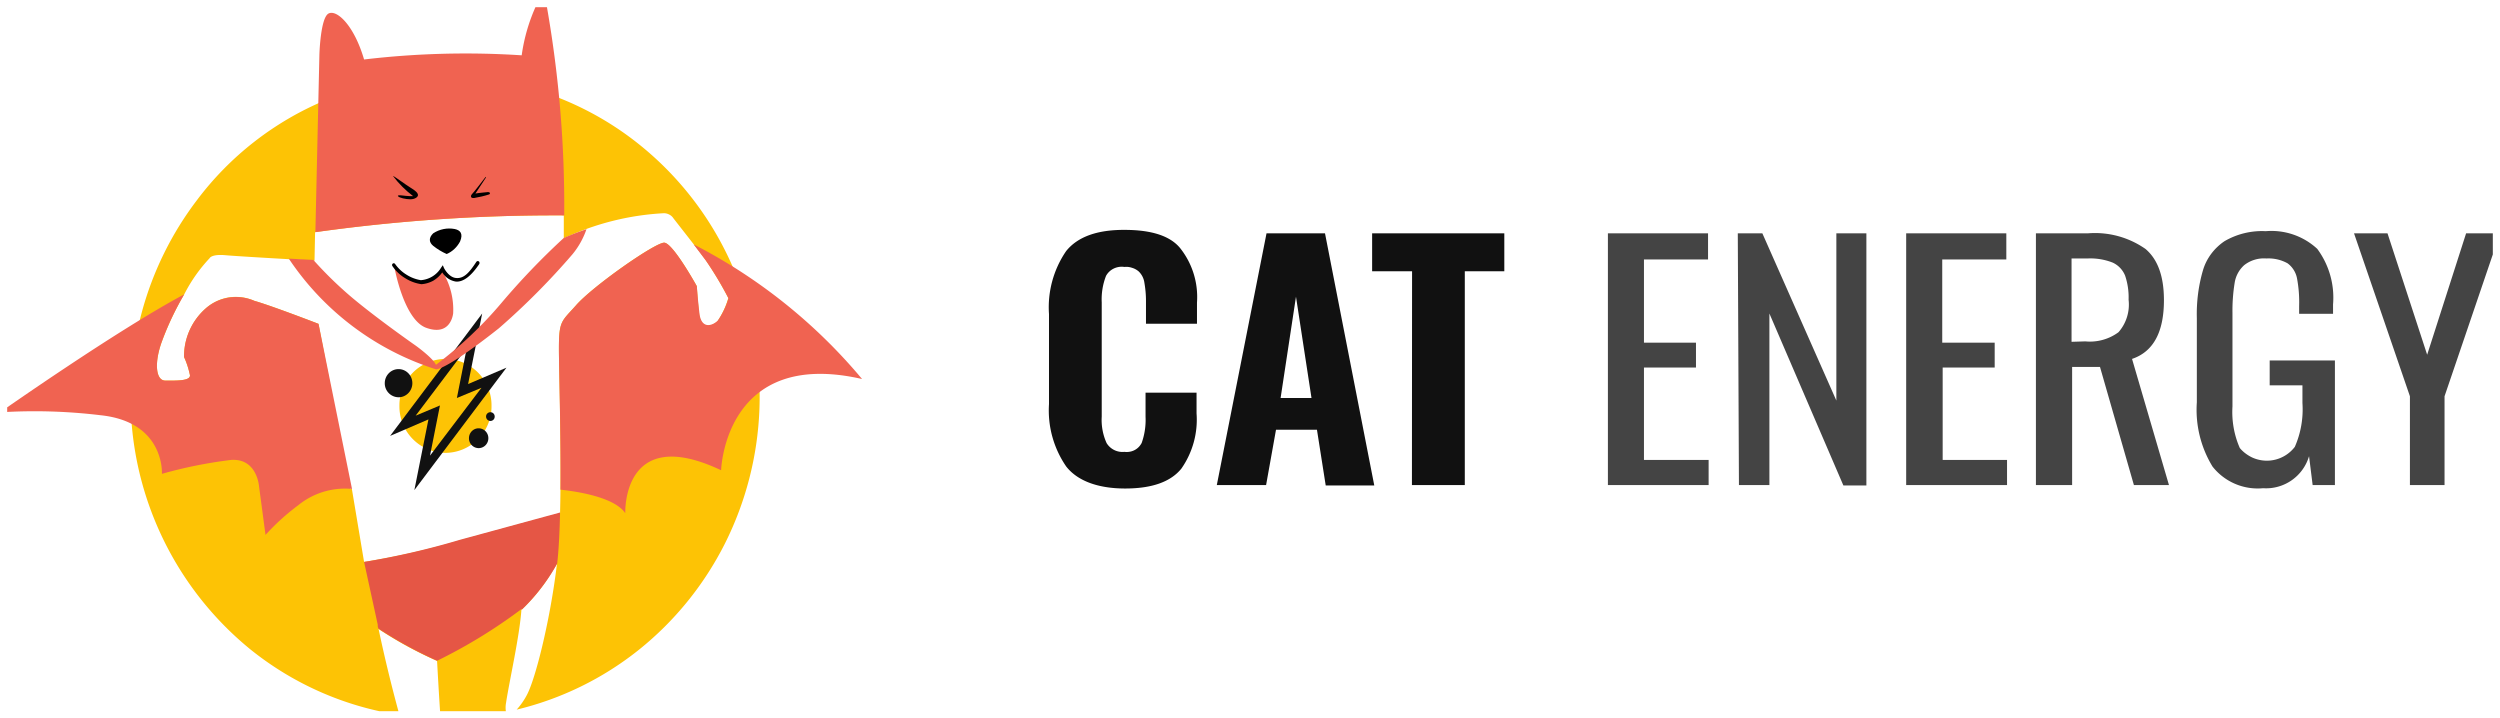 <svg viewBox="0 0 174 50" fill="none" xmlns="http://www.w3.org/2000/svg"><defs><clipPath id="a"><rect rx="0" width="173" height="49" transform="translate(.5 .5)" fill="#fff" fill-opacity="0"/></clipPath></defs><rect rx="0" width="173" height="49" transform="translate(.5 .5)"/><g clip-path="url(#a)"><path d="M51.2 19.05a22.3 22.3 0 0 0-6.88-9.13 21.6 21.6 0 0 0-30.62 4.02 22.65 22.65 0 0 0 3.73 31.26 21.78 21.78 0 0 0 10.37 4.56c-.5-1.83-1-3.84-1.45-5.98 1.3.86 2.66 1.6 4.07 2.22 0 0 .1 1.89.24 3.99 1.53.03 3.06-.11 4.56-.41a1.83 1.83 0 0 1 0-.66c.25-1.63.93-4.57 1.07-6.47.99-.94 1.82-2.03 2.48-3.23l-.05.38c-.47 3.72-1.46 7.69-2.06 8.79-.19.36-.43.7-.7 1a21.79 21.79 0 0 0 8.5-4.16c2.5-2 4.55-4.53 6-7.41a22.78 22.78 0 0 0 .74-18.77Zm-1.25 3.3c-.38.38-1.16.63-1.29-.5a39.52 39.52 0 0 1-.16-1.93s-1.65-2.99-2.27-3.03c-.61-.03-4.98 3.03-6.14 4.36-1 1.13-1.19 1.05-1.19 3.03 0 1.49.19 7.13.08 11.44l-6.97 1.89a54.46 54.46 0 0 1-6.67 1.5l-.85-5.08h-.12l-2.2-11.49s-3.26-1.26-4.46-1.6a3.23 3.23 0 0 0-1.79-.24c-.6.1-1.17.37-1.63.79a4.46 4.46 0 0 0-1.48 3.36c.18.4.32.83.41 1.26.05.42-1.02.38-1.71.38-.68 0-.78-1.26-.24-2.73.42-1.14.94-2.23 1.55-3.27a10.8 10.8 0 0 1 1.77-2.52s.12-.29 1.07-.21c.95.09 6.23.38 6.23.38l.04-1.98a119.4 119.4 0 0 1 17.31-1.17v1.6a18.7 18.7 0 0 1 6.96-1.75c.13 0 .26.03.37.09a.7.7 0 0 1 .29.25c.29.38 2.06 2.62 2.27 2.94.57.84 1.09 1.71 1.56 2.62a5.55 5.55 0 0 1-.74 1.6v.01Z" fill="#FDC305"/><path d="m48.28 17.01.85 1.13c.58.84 1.1 1.71 1.57 2.62a5.4 5.4 0 0 1-.74 1.55c-.37.37-1.15.63-1.28-.51a43.6 43.6 0 0 1-.18-1.88s-1.65-2.99-2.26-3.03c-.62-.03-4.99 3.03-6.15 4.36-1 1.13-1.19 1.05-1.19 3.03 0 1.31.14 5.8.11 9.8 1.55.17 3.82.61 4.51 1.64 0 0-.25-6.27 6.67-2.99 0 0 .24-8.54 9.81-6.35a37.69 37.69 0 0 0-11.72-9.37Zm-9.01-2.02c.04-4.84-.36-9.66-1.19-14.42 0 0-.13-1.14-.75-.21a12.4 12.4 0 0 0-1.02 3.49 60.01 60.01 0 0 0-10.97.29c-.7-2.39-1.9-3.49-2.47-3.2-.57.29-.64 2.86-.64 2.86l-.28 12.36c5.74-.81 11.53-1.2 17.32-1.17Z" fill="#F06351"/><path d="M38.78 39.22c.11-.94.17-2.18.2-3.55l-6.97 1.9a54.18 54.18 0 0 1-6.67 1.54l.95 4.36c0 .1 0 .2.06.29 1.3.86 2.66 1.6 4.07 2.23a36.32 36.32 0 0 0 5.89-3.61v.06a13.6 13.6 0 0 0 2.47-3.22Z" fill="#E55645"/><path d="M27.36 12.26c-.04-.09.86.59 1.21.8.35.21.52.37.52.52 0 .14-.22.29-.53.29-.31 0-.79-.1-.86-.22-.07-.13.52 0 .81 0h.24c-.52-.4-.99-.86-1.39-1.39Zm6.41.09s-.85 1.12-.93 1.17c-.07.06-.14.3.17.26.35-.06.7-.14 1.04-.25.09-.05.06-.17-.1-.16-.17.02-.59.05-.86.1l.73-1.11s.02-.1-.05-.01Zm-2.68 5.33c.4-.17.72-.48.93-.87.24-.57 0-.79-.37-.87-.52-.1-1.06.01-1.5.3-.33.32-.29.63 0 .87.29.23.6.42.94.57Z" fill="#000"/><path d="M30.78 18.78c-.1.2-.23.38-.39.53-.25.2-.54.31-.86.33-.47.05-.94-.09-1.31-.38a1.77 1.77 0 0 1-.46-.4.93.93 0 0 0-.3-.22s.64 3.59 2.19 4.17c1.56.57 1.85-.67 1.89-1a5.02 5.02 0 0 0-.7-2.83c0-.26-.02-.08-.06-.2Z" fill="#F06351"/><path d="M29.33 19.78c-.4-.06-.79-.2-1.13-.42a2.79 2.79 0 0 1-.88-.83c-.02-.02-.03-.05-.03-.09 0-.03.01-.06.03-.08l.04-.03.04-.01.05.01.04.03c.21.3.48.56.79.75.31.2.65.33 1.01.39a1.8 1.8 0 0 0 1.41-.87l.12-.17.08.19s.33.67.86.7c.53.04.9-.37 1.39-1.12a.16.16 0 0 1 .08-.06c.03 0 .06 0 .09.02s.05.05.05.08c.01.03 0 .07-.01.1-.57.85-1.11 1.26-1.62 1.23a1.37 1.37 0 0 1-.96-.64c-.17.24-.38.43-.63.58-.26.14-.54.22-.82.24Z" fill="#000"/><path d="M34.21 28.25a3.23 3.23 0 0 1-3.21 3.27 3.23 3.23 0 0 1-3.2-3.27 3.23 3.23 0 0 1 3.2-3.27 3.23 3.23 0 0 1 3.21 3.27Z" fill="#FDC305" fill-rule="evenodd"/><path d="m35.25 25.59-2.67 1.14.98-4.91-6.41 8.52 2.67-1.15-.98 4.92 6.41-8.52Zm-6.32 3.34 3.56-4.72-.69 3.49 1.71-.71-3.58 4.72.69-3.49-1.69.71Z" fill="#111"/><path d="M28.7 26.67c0 .54-.43.98-.96.98a.97.97 0 0 1-.96-.98c0-.54.43-.98.96-.98s.96.44.96.98Zm5.29 3.83c0 .38-.3.69-.68.69a.68.68 0 0 1-.67-.69c0-.38.3-.69.67-.69.38 0 .68.31.68.69Zm.44-1.51a.3.3 0 0 1-.3.31.31.31 0 0 1-.3-.31c0-.17.14-.3.3-.3.17 0 .3.13.3.3Z" fill="#111" fill-rule="evenodd"/><path d="M39.23 16.57a50.4 50.4 0 0 0-4.35 4.54 27.86 27.86 0 0 1-4.54 4.28c-.19-.46-1.4-1.33-1.4-1.33s-2.68-1.87-4.44-3.35a26.61 26.61 0 0 1-2.69-2.62l-1.71-.09a19.38 19.38 0 0 0 10.26 7.71c.74-.12 2.81-1.63 4.36-2.86a49.99 49.99 0 0 0 5.13-5.16c.42-.51.75-1.1.97-1.74-.97.33-1.59.62-1.59.62Zm-17.06 5.97s-3.26-1.26-4.46-1.6a3.2 3.2 0 0 0-3.42.55 4.43 4.43 0 0 0-1.48 3.36c.19.4.32.83.41 1.26.05.42-1.02.38-1.71.38-.68 0-.78-1.26-.24-2.73.42-1.14.94-2.23 1.55-3.27-4.66 2.48-12.82 8.21-12.82 8.21 2.33-.15 4.68-.08 7 .2 4.49.47 4.27 4.08 4.27 4.08 1.58-.45 3.19-.77 4.82-.97 1.81-.12 1.94 1.85 1.94 1.85l.45 3.37c.69-.76 1.45-1.45 2.27-2.06a5.16 5.16 0 0 1 3.75-1.14l-2.33-11.49Z" fill="#F06351"/><path d="M74.21 32.47a6.87 6.87 0 0 1-1.2-4.34v-6.27a6.92 6.92 0 0 1 1.19-4.38c.79-.99 2.15-1.49 4.07-1.48 1.92 0 3.22.44 3.9 1.31a5.47 5.47 0 0 1 1.14 3.75v1.47h-3.55v-1.6c0-.42-.04-.84-.11-1.25-.04-.3-.18-.58-.4-.79-.14-.12-.29-.2-.46-.25a1.2 1.2 0 0 0-.53-.06c-.25-.04-.51 0-.74.11-.23.11-.42.29-.54.51a4.48 4.48 0 0 0-.3 1.84v7.96a3.9 3.9 0 0 0 .34 1.84 1.3 1.3 0 0 0 1.24.61c.24.03.49-.01.7-.12.22-.11.39-.29.5-.5.21-.59.3-1.21.27-1.83v-1.67h3.55v1.44a5.94 5.94 0 0 1-1.06 3.85c-.75.92-2.05 1.38-3.91 1.38-1.85 0-3.3-.51-4.1-1.53Zm13.94-16.23h4.07l3.43 17.55h-3.38l-.61-3.88h-2.85l-.69 3.85h-3.43l3.46-17.52Zm3.13 11.46-1.08-7.05-1.07 7.05h2.15Zm7-8.82h-2.78v-2.64h9.2v2.64h-2.75v14.88h-3.68l.01-14.88Z" fill="#111"/><path d="M111.91 16.24h6.97v1.82h-4.46v5.79h3.62v1.73h-3.62v6.43h4.5v1.75h-7.01v-17.52Zm9.04 0h1.71l5.15 11.64v-11.64h2.09v17.55h-1.6l-5.15-11.97v11.94h-2.12l-.08-17.52Zm11.72 0h6.97v1.82h-4.46v5.79h3.65v1.73h-3.62v6.43h4.48v1.75h-7.02v-17.52Zm9.03 0h3.62a6.13 6.13 0 0 1 4.01 1.09c.86.73 1.28 1.92 1.28 3.56 0 2.23-.74 3.59-2.22 4.09l2.57 8.78h-2.44l-2.36-8.22h-1.94v8.22h-2.52v-17.52Zm3.44 7.52c.82.08 1.65-.15 2.31-.64a2.92 2.92 0 0 0 .7-2.26 4.73 4.73 0 0 0-.24-1.67 1.7 1.7 0 0 0-.86-.91 4.24 4.24 0 0 0-1.76-.29h-1.11v5.8l.96-.03Zm8.85 8.71a7.58 7.58 0 0 1-1.09-4.47v-5.85c-.03-1.13.11-2.26.43-3.35.24-.81.77-1.52 1.49-2.01a5.18 5.18 0 0 1 2.88-.7 4.69 4.69 0 0 1 3.58 1.23 5.7 5.7 0 0 1 1.1 3.87v.65h-2.36v-.54c.02-.65-.03-1.3-.15-1.94a1.7 1.7 0 0 0-.65-1.03 2.72 2.72 0 0 0-1.48-.34 2.22 2.22 0 0 0-1.55.47c-.36.33-.59.76-.66 1.24-.11.69-.16 1.38-.15 2.08v6.51c-.06.99.11 1.98.51 2.89.23.28.53.5.86.66a2.45 2.45 0 0 0 2.97-.74c.42-.96.6-2 .53-3.05v-1.23h-2.28v-1.73h4.54v8.67h-1.55l-.25-2.01a3.12 3.12 0 0 1-3.2 2.23 4 4 0 0 1-3.52-1.51Zm13.74-4.89-3.89-11.34h2.33l2.76 8.45 2.71-8.45h2.36l-3.86 11.34v6.18h-2.41v-6.18Z" fill="#444"/></g></svg>